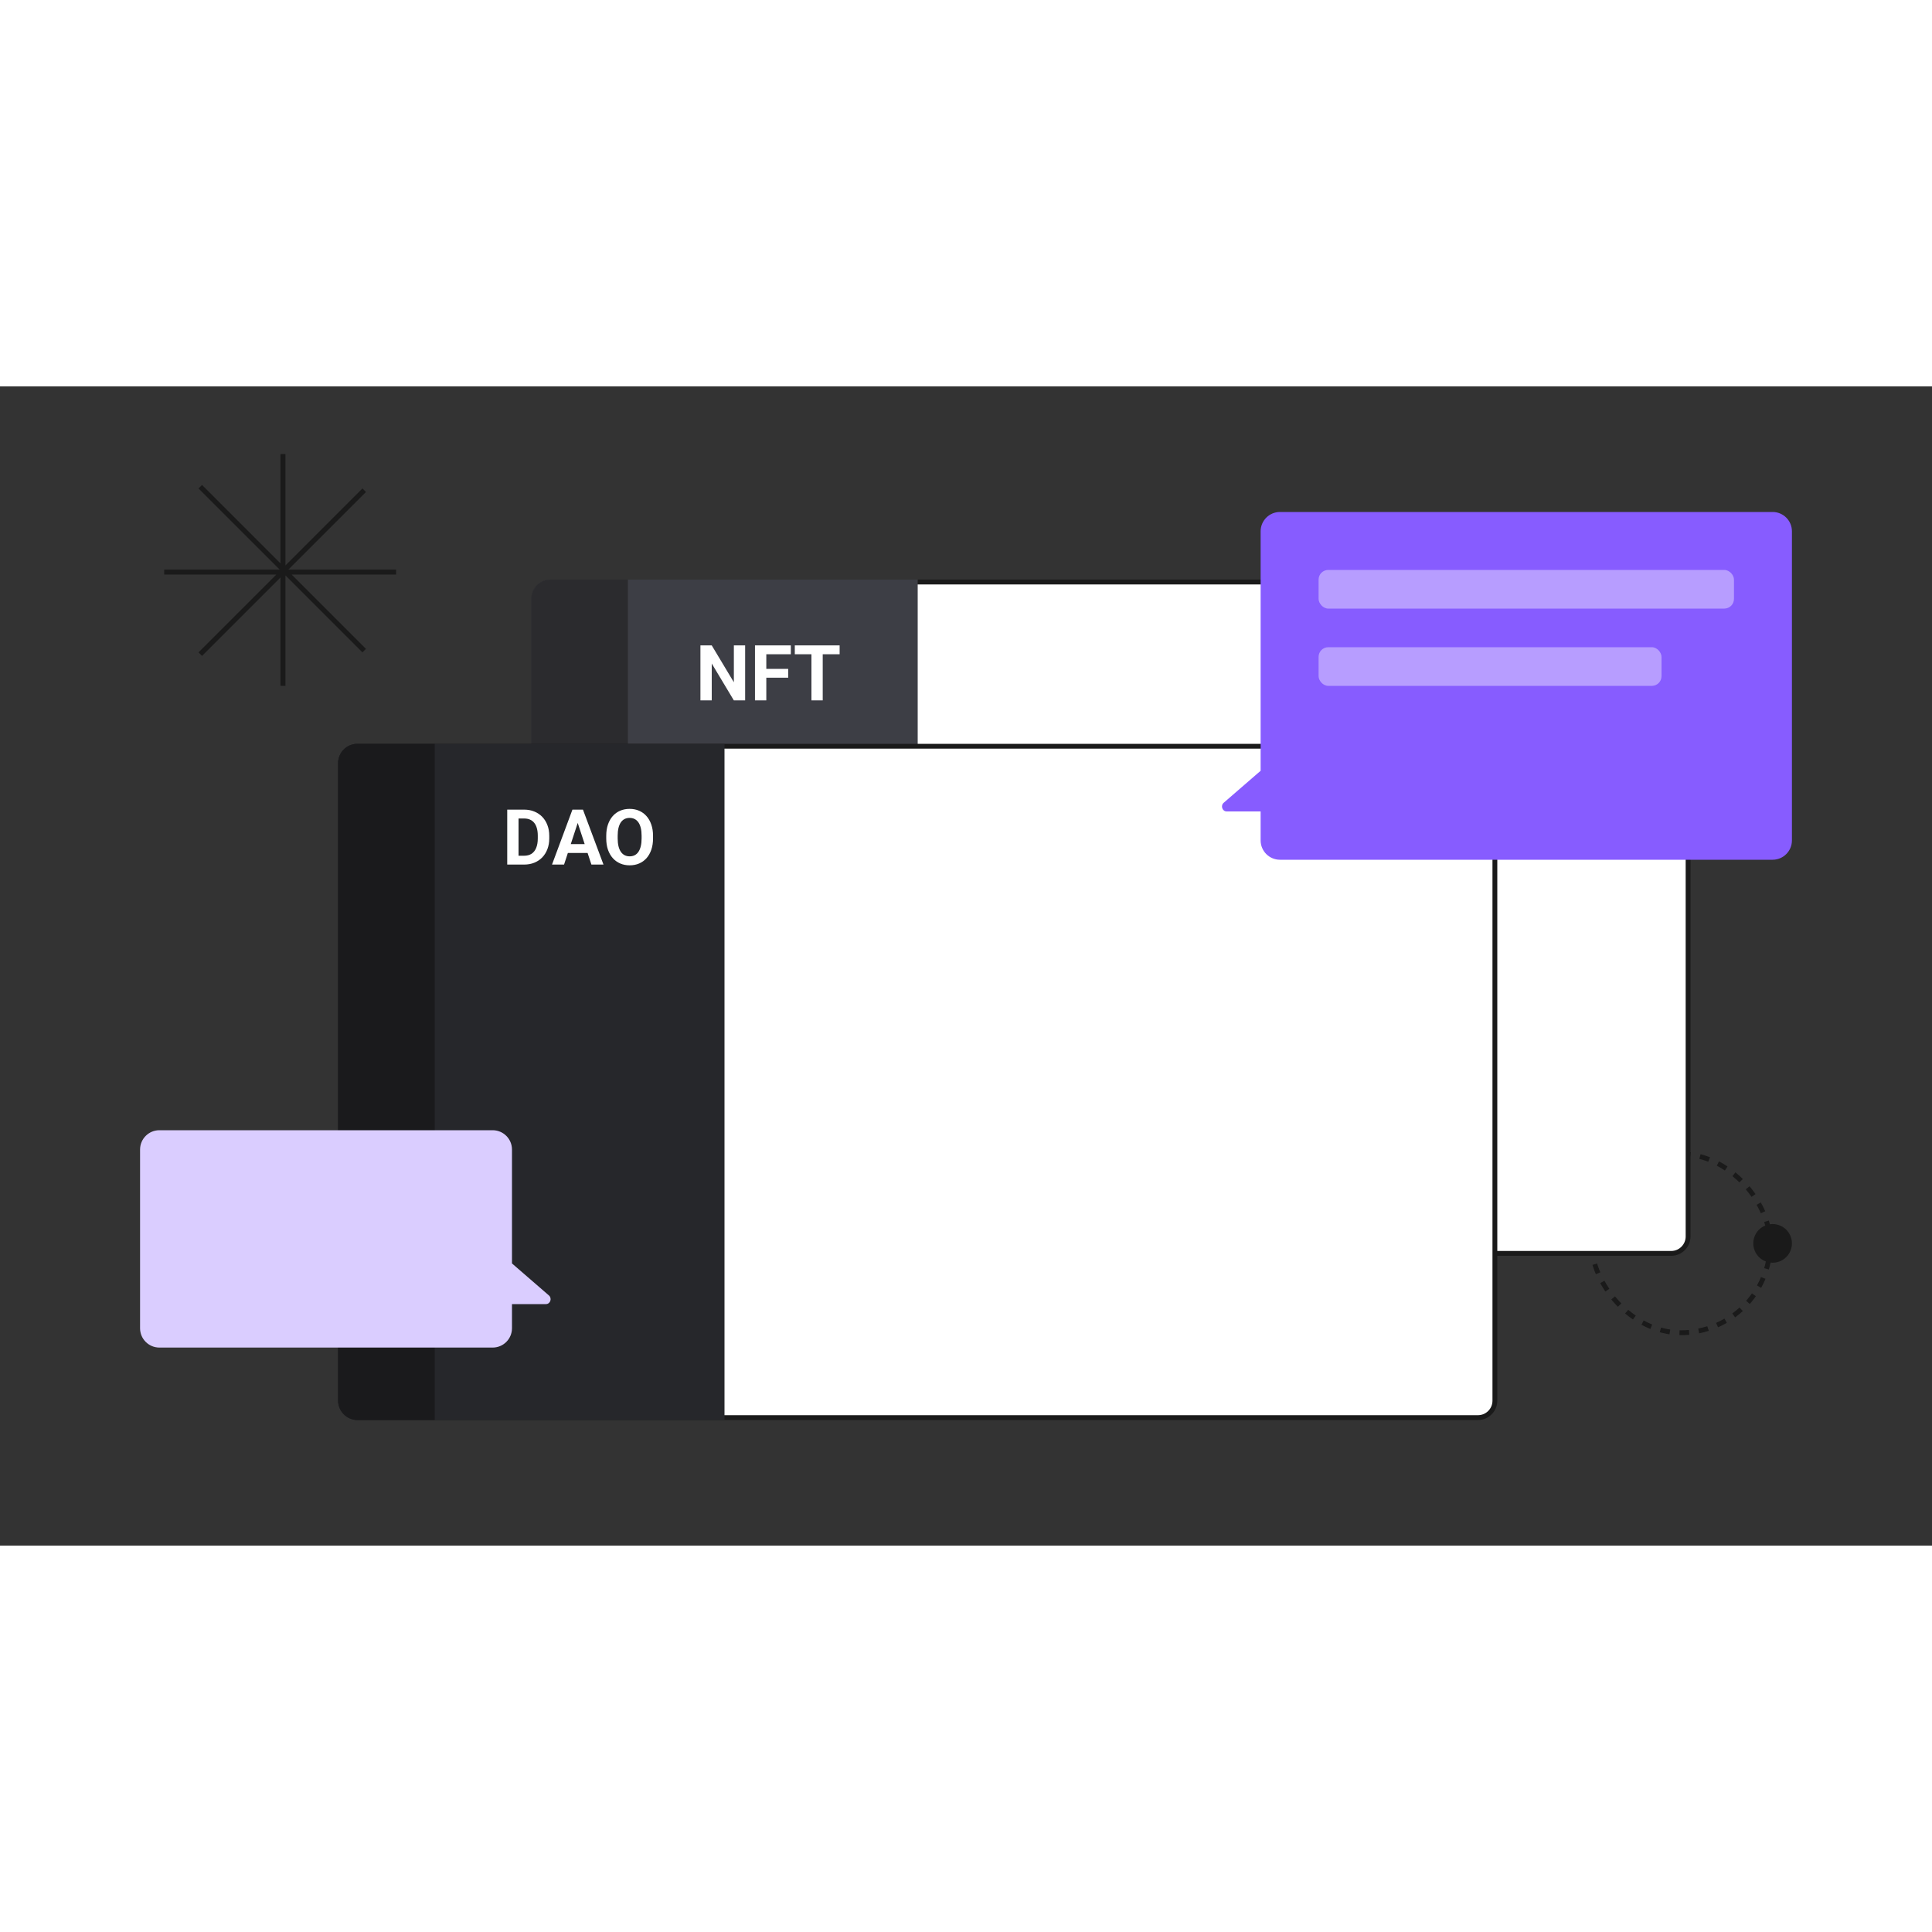 <svg width="1em" height="1em" viewBox="0 0 400 240" fill="none" xmlns="http://www.w3.org/2000/svg">
<rect x="0" y="0" width="400" height="240" fill="#333333" stroke="none"/>
<path d="M57.212 38.958L41.101 55.069L41.829 55.796L58.072 39.553V62H59.1V39.127L75.042 55.069L75.77 54.341L60.386 38.958L82 38.958V37.929L59.695 37.929L75.77 21.855L75.042 21.128L59.1 37.069V14H58.072V36.644L41.829 20.4L41.101 21.128L57.903 37.929L34 37.929L34 38.958L57.212 38.958Z" fill="#1A1A1A"/>
<rect x="329.5" y="158.93" width="37" height="37" rx="18.5" stroke="#1A1A1A" stroke-dasharray="2 2"/>
<circle cx="367" cy="177.43" r="3.5" fill="#1A1A1A" stroke="#1A1A1A"/>
<rect x="110.5" y="40.5" width="239" height="139" rx="3.5" fill="white" stroke="#1A1A1A"/>
<path d="M110 44C110 41.791 111.791 40 114 40H190V180H114C111.791 180 110 178.209 110 176V44Z" fill="#3D3E45"/>
<path d="M110 44C110 41.791 111.791 40 114 40H130V180H114C111.791 180 110 178.209 110 176V44Z" fill="#2B2B2E"/>
<path d="M154.273 53.625V65H151.93L147.359 57.375V65H145.016V53.625H147.359L151.938 61.258V53.625H154.273ZM158.656 53.625V65H156.312V53.625H158.656ZM163.188 58.484V60.312H158.016V58.484H163.188ZM163.734 53.625V55.461H158.016V53.625H163.734ZM170.336 53.625V65H168V53.625H170.336ZM173.836 53.625V55.461H164.555V53.625H173.836Z" fill="white"/>
<rect x="70.5" y="74.5" width="239" height="139" rx="3.5" fill="white" stroke="#1A1A1A"/>
<path d="M70 78C70 75.791 71.791 74 74 74H150V214H74C71.791 214 70 212.209 70 210V78Z" fill="#26272B"/>
<path d="M70 78C70 75.791 71.791 74 74 74H90V214H74C71.791 214 70 212.209 70 210V78Z" fill="#1A1A1C"/>
<path d="M108.508 99H106.031L106.047 97.172H108.508C109.122 97.172 109.641 97.034 110.062 96.758C110.484 96.477 110.802 96.068 111.016 95.531C111.234 94.995 111.344 94.346 111.344 93.586V93.031C111.344 92.448 111.281 91.935 111.156 91.492C111.036 91.049 110.857 90.677 110.617 90.375C110.378 90.073 110.083 89.846 109.734 89.695C109.385 89.539 108.984 89.461 108.531 89.461H105.984V87.625H108.531C109.292 87.625 109.987 87.755 110.617 88.016C111.253 88.271 111.802 88.638 112.266 89.117C112.729 89.596 113.086 90.169 113.336 90.836C113.591 91.497 113.719 92.234 113.719 93.047V93.586C113.719 94.393 113.591 95.13 113.336 95.797C113.086 96.463 112.729 97.037 112.266 97.516C111.807 97.99 111.258 98.357 110.617 98.617C109.982 98.872 109.279 99 108.508 99ZM107.359 87.625V99H105.016V87.625H107.359ZM119.875 89.57L116.781 99H114.289L118.516 87.625H120.102L119.875 89.57ZM122.445 99L119.344 89.57L119.094 87.625H120.695L124.945 99H122.445ZM122.305 94.766V96.602H116.297V94.766H122.305ZM135.203 93.047V93.586C135.203 94.451 135.086 95.227 134.852 95.914C134.617 96.602 134.286 97.188 133.859 97.672C133.432 98.151 132.922 98.518 132.328 98.773C131.74 99.029 131.086 99.156 130.367 99.156C129.654 99.156 129 99.029 128.406 98.773C127.818 98.518 127.307 98.151 126.875 97.672C126.443 97.188 126.107 96.602 125.867 95.914C125.633 95.227 125.516 94.451 125.516 93.586V93.047C125.516 92.177 125.633 91.401 125.867 90.719C126.102 90.031 126.432 89.445 126.859 88.961C127.292 88.477 127.802 88.107 128.391 87.852C128.984 87.596 129.638 87.469 130.352 87.469C131.07 87.469 131.724 87.596 132.312 87.852C132.906 88.107 133.417 88.477 133.844 88.961C134.276 89.445 134.609 90.031 134.844 90.719C135.083 91.401 135.203 92.177 135.203 93.047ZM132.836 93.586V93.031C132.836 92.427 132.781 91.896 132.672 91.438C132.562 90.979 132.401 90.594 132.188 90.281C131.974 89.969 131.714 89.734 131.406 89.578C131.099 89.417 130.747 89.336 130.352 89.336C129.956 89.336 129.604 89.417 129.297 89.578C128.995 89.734 128.737 89.969 128.523 90.281C128.315 90.594 128.156 90.979 128.047 91.438C127.938 91.896 127.883 92.427 127.883 93.031V93.586C127.883 94.185 127.938 94.716 128.047 95.18C128.156 95.638 128.318 96.026 128.531 96.344C128.745 96.656 129.005 96.893 129.312 97.055C129.62 97.216 129.971 97.297 130.367 97.297C130.763 97.297 131.115 97.216 131.422 97.055C131.729 96.893 131.987 96.656 132.195 96.344C132.404 96.026 132.562 95.638 132.672 95.18C132.781 94.716 132.836 94.185 132.836 93.586Z" fill="white"/>
<path fill-rule="evenodd" clip-rule="evenodd" d="M265 26C262.791 26 261 27.791 261 30V79.582L253.353 86.205C252.652 86.813 253.065 88 253.979 88H261V94C261 96.209 262.791 98 265 98H367C369.209 98 371 96.209 371 94V30C371 27.791 369.209 26 367 26H265Z" fill="#875CFF"/>
<rect opacity="0.4" x="273" y="38" width="86" height="8" rx="2" fill="white"/>
<rect opacity="0.4" x="273" y="54" width="71" height="8" rx="2" fill="white"/>
<path fill-rule="evenodd" clip-rule="evenodd" d="M102 154C104.209 154 106 155.791 106 158V181.582L113.647 188.205C114.348 188.813 113.935 190 113.021 190H106V195C106 197.209 104.209 199 102 199H33C30.791 199 29 197.209 29 195V158C29 155.791 30.791 154 33 154H102Z" fill="#DACDFF"/>
</svg>
